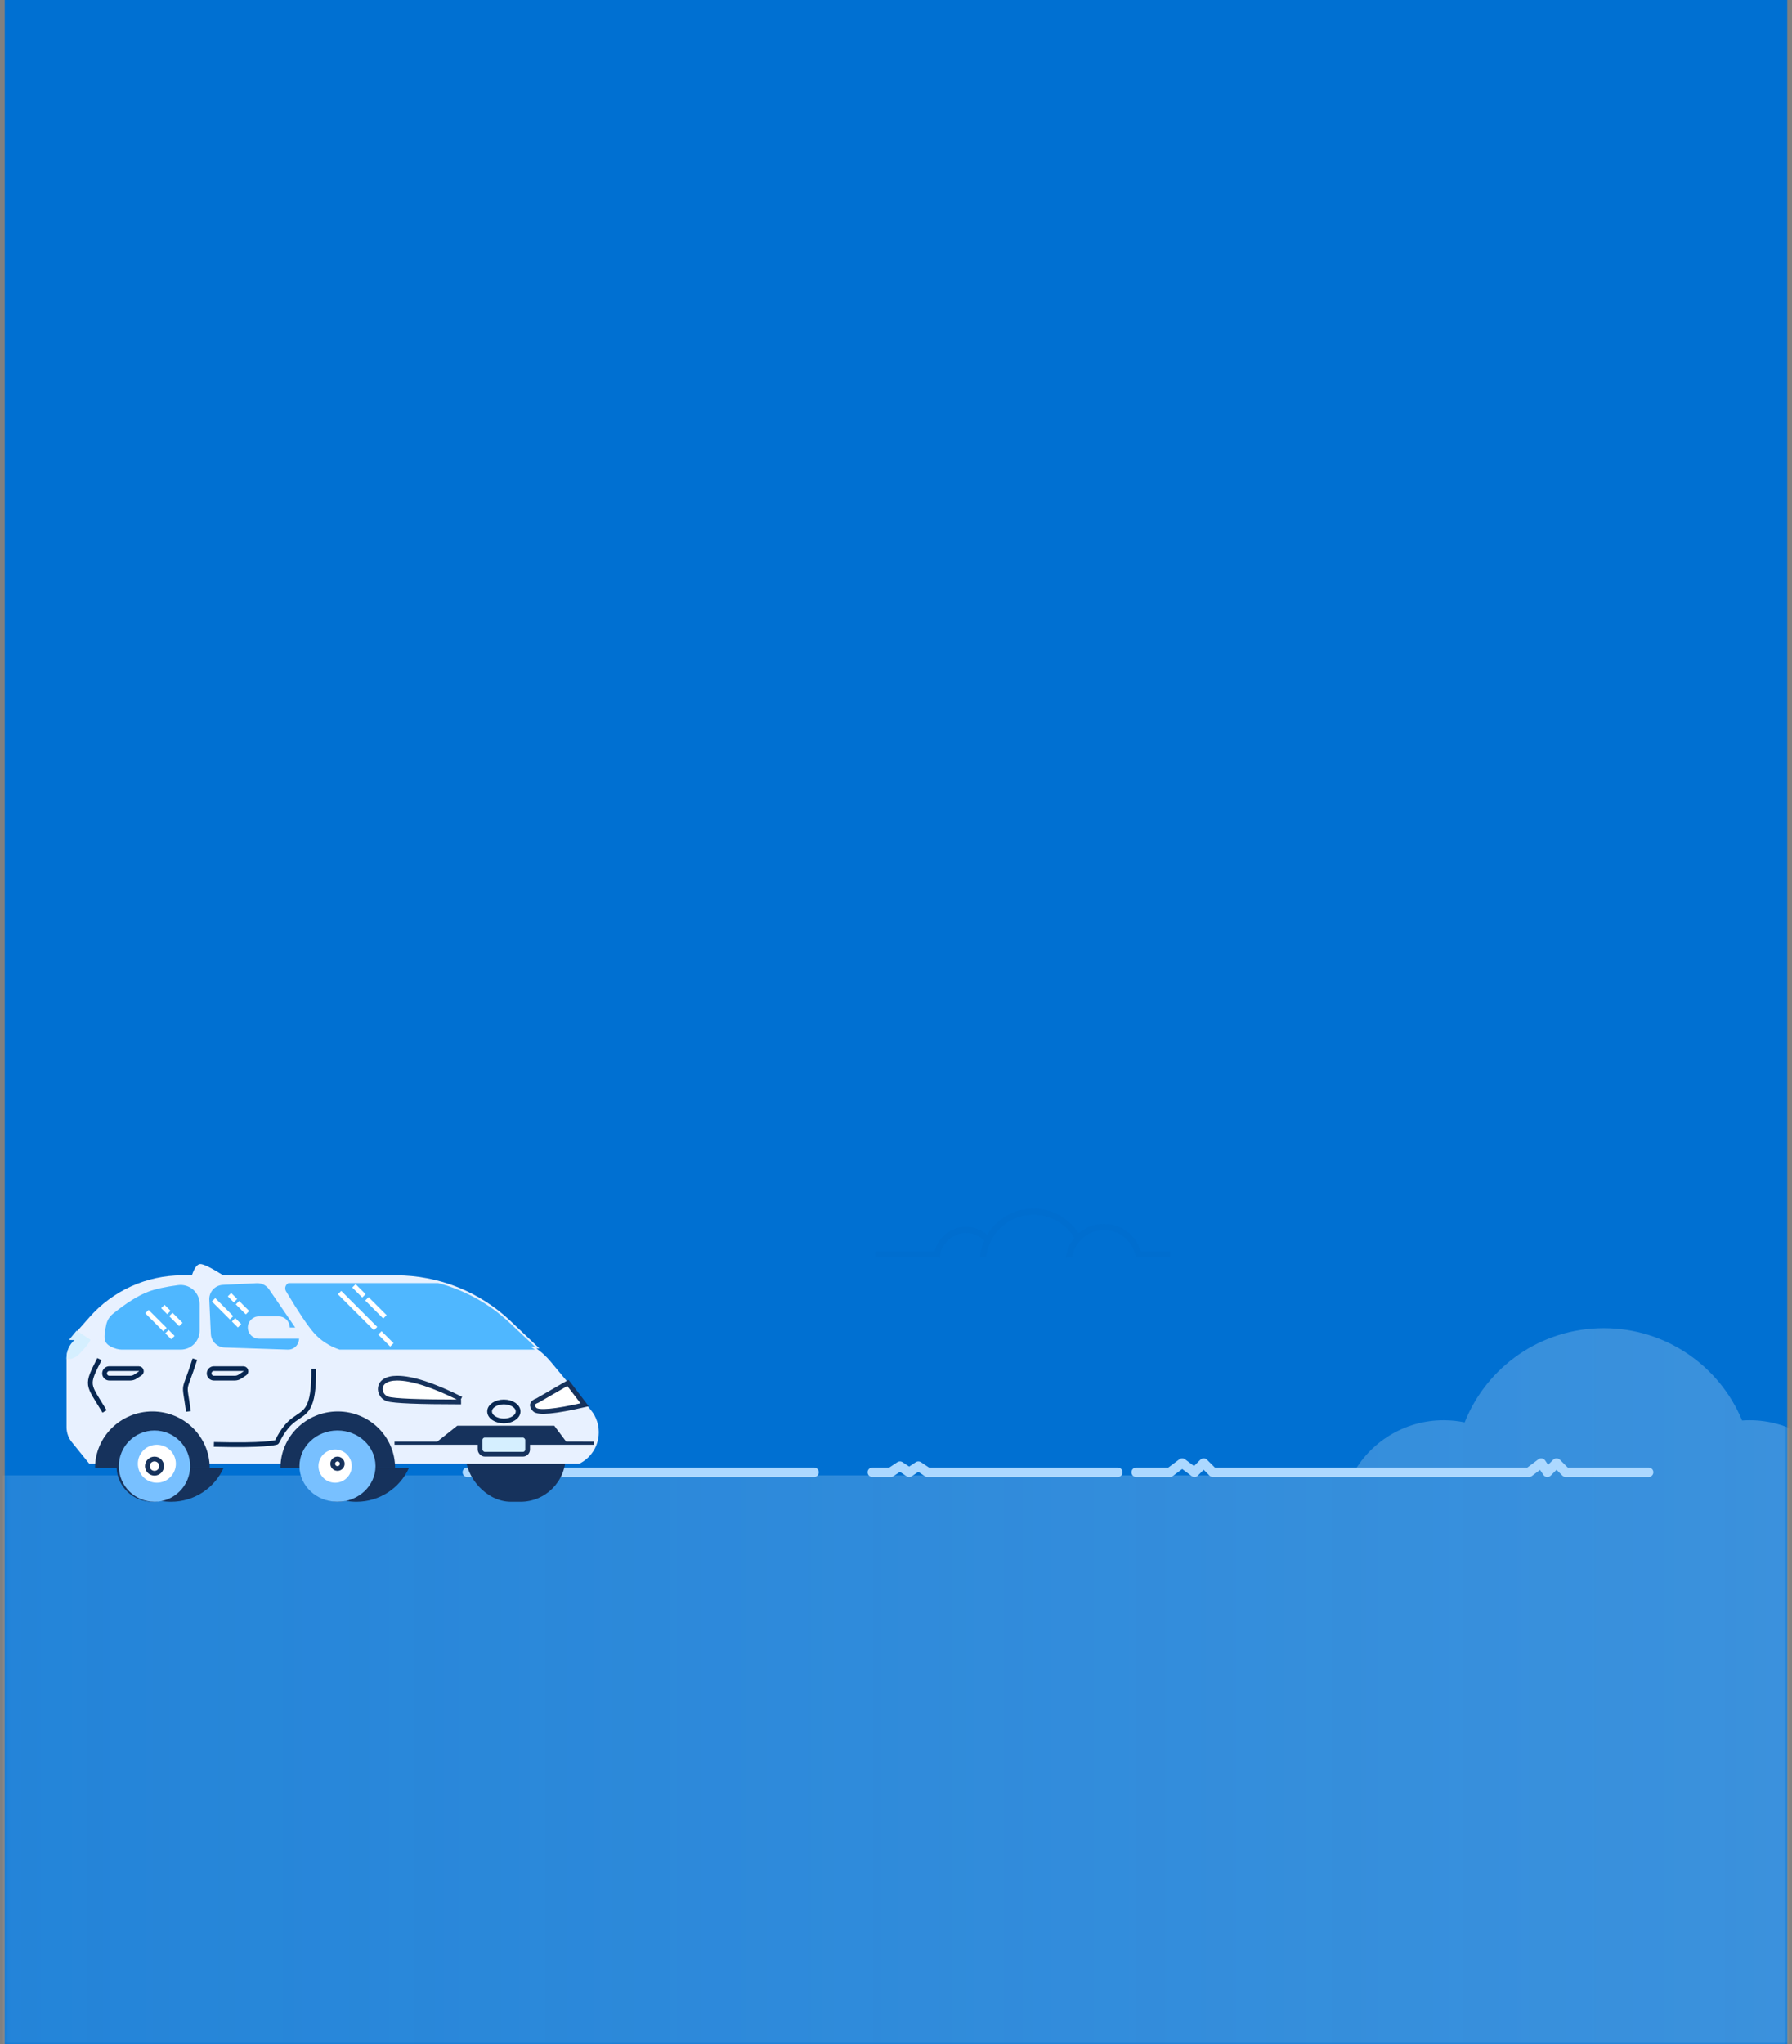 <?xml version="1.0" encoding="UTF-8"?>
<svg width="377px" height="430px" viewBox="0 0 377 430" version="1.1" xmlns="http://www.w3.org/2000/svg" xmlns:xlink="http://www.w3.org/1999/xlink">
    <rect x="0" y="0" width="377" height="430" fill="#808080" stroke="none"/>
    <title>Group 4</title>
    <defs>
        <rect id="path-1" x="0.143" y="0" width="375" height="430"></rect>
        <linearGradient x1="-1.11022302e-14%" y1="50%" x2="100%" y2="50%" id="linearGradient-3">
            <stop stop-color="#F2F9FE" stop-opacity="0.268" offset="0%"></stop>
            <stop stop-color="#E1F0FC" offset="100%"></stop>
        </linearGradient>
    </defs>
    <g id="Policy-Holder-Screens-⚡️" stroke="none" stroke-width="1" fill="none" fill-rule="evenodd">
        <g id="M----Multiline-Details" transform="translate(1, -66)">
            <g id="Group-4" transform="translate(-1, 66)">
                <g id="1dkwwn1dr-s-danielle-macinnes" transform="translate(0.857, 0)">
                    <mask id="mask-2" fill="white">
                        <use xlink:href="#path-1"></use>
                    </mask>
                    <use id="Mask" fill="#0070D2" xlink:href="#path-1"></use>
                    <g id="/Hero/Illustration/Policy-Details" mask="url(#mask-2)">
                        <g transform="translate(-210.857, 254)" id="Group-26">
                            <path d="M547.397,25.361 C560.543,25.361 571.805,33.389 576.501,44.787 C577.026,44.746 577.556,44.727 578.09,44.727 C586.451,44.727 593.708,49.43 597.335,56.322 L794,56.323 L794,176.323 L0,176.323 L0,56.323 L494.465,56.322 C498.092,49.43 505.349,44.727 513.71,44.727 C515.227,44.727 516.707,44.882 518.136,45.177 C522.732,33.573 534.101,25.361 547.397,25.361 Z" id="Combined-Shape" fill="url(#linearGradient-3)" style="mix-blend-mode: overlay;" opacity="0.32"></path>
                            <path d="M308.314,55.677 L314.123,55.677 L315.414,53.742 L316.705,55.677 L317.996,53.742 L319.287,55.677 L381.256,55.677 M393.52,55.677 L397.393,55.677 L399.33,54.387 L401.266,55.677 L403.203,54.387 L405.139,55.677 L445.161,55.677 M449.034,55.677 L456.134,55.677 L458.716,53.742 L461.298,55.677 L463.235,53.742 L465.171,55.677 L531.658,55.677 L534.24,53.742 L535.531,55.677 L537.468,53.742 L539.404,55.677 L556.833,55.677" id="Shape" stroke="#ACD8FF" stroke-width="2" stroke-linecap="round" stroke-linejoin="round"></path>
                            <path d="M442.569,10.525 C442.402,7.647 440.014,5.365 437.092,5.365 C435.588,5.365 434.225,5.97 433.234,6.949 C433.724,8.059 434.039,9.262 434.146,10.525 L432.85,10.525 C432.362,5.457 428.09,1.495 422.891,1.495 C419.232,1.495 416.032,3.457 414.287,6.386 C415.236,7.541 415.869,8.965 416.055,10.525 L414.753,10.525 C414.608,9.509 414.237,8.566 413.692,7.748 L413.641,7.673 C413.639,7.669 413.638,7.667 413.636,7.665 C413.518,7.493 413.386,7.319 413.247,7.151 C413.09,6.964 412.924,6.786 412.748,6.617 C411.53,5.443 409.872,4.72 408.044,4.72 C404.629,4.72 401.805,7.243 401.335,10.525 L394.166,10.525 L394.166,9.235 L400.296,9.234 C401.273,5.88 404.372,3.43 408.044,3.43 C410.082,3.43 411.943,4.184 413.363,5.429 C415.366,2.288 418.885,0.205 422.891,0.205 C427.034,0.205 430.656,2.433 432.622,5.756 C433.815,4.709 435.379,4.075 437.092,4.075 C440.279,4.075 442.952,6.273 443.676,9.235 L456.134,9.235 L456.134,10.525 L442.569,10.525 Z" id="Combined-Shape" fill-opacity="0.975" fill="#006ECF" transform="translate(425.15, 5.365) scale(-1, 1) translate(-425.15, -5.365) "></path>
                            <g id="Group-85" transform="translate(223.096, 11)">
                                <rect id="Rectangle" fill="#16325C" x="84.904" y="31.88" width="21" height="19" rx="9.5"></rect>
                                <path d="M29.069,0.88 C29.734,0.88 31.332,1.669 33.863,3.246 L70.218,3.246 C79.194,3.246 87.827,6.695 94.332,12.879 L100.379,18.627 L99.726,18.614 C100.852,19.412 101.88,20.359 102.78,21.442 L111.177,31.544 C113.783,34.679 113.354,39.332 110.219,41.938 C109.863,42.234 109.48,42.495 109.076,42.719 L108.768,42.88 L5.698,42.88 L2.02,38.341 C1.298,37.451 0.904,36.339 0.904,35.193 L0.904,20.669 C0.904,19.15 1.582,17.789 2.651,16.872 L1.503,16.852 L5.724,12.06 C10.66,6.457 17.767,3.246 25.234,3.246 L27.271,3.246 C27.804,1.669 28.403,0.88 29.069,0.88 Z" id="Combined-Shape" fill="#E8F1FF"></path>
                                <path d="M106.38,25.88 L109.903,30.48 C103.617,31.923 100.106,32.251 99.371,31.463 C98.593,30.629 98.787,30.004 99.955,29.587 L106.38,25.88 Z" id="Combined-Shape" stroke="#16325C" fill="#FFFFFF"></path>
                                <path d="M3.024,14.879 L5.904,16.778 C5.904,17.169 5.163,18.145 3.682,19.708 C2.868,20.567 1.942,20.954 0.904,20.869 L0.904,20.606 C0.904,19.079 1.589,17.712 2.667,16.795 L1.46,16.778 L3.024,14.879 Z" id="Combined-Shape" fill="#D5EFFF"></path>
                                <path d="M94.096,13.213 L99.505,18.297 L98.554,18.284 C98.864,18.472 99.167,18.671 99.464,18.88 L58.336,18.88 C56.169,18.135 54.379,16.969 52.967,15.38 C51.664,13.916 49.703,10.993 47.084,6.61 C47.066,6.58 47.05,6.55 47.034,6.519 C46.737,5.911 46.989,5.178 47.597,4.881 L47.597,4.881 L79.078,4.879 C84.654,6.355 89.826,9.198 94.096,13.213 Z" id="Combined-Shape" fill="#4FB7FF"></path>
                                <path d="M57.963,31.88 C64.622,31.88 70.021,37.197 70.021,43.755 L70.021,43.755 L65.493,43.756 C65.492,43.78 65.491,43.804 65.49,43.828 L50.859,43.828 C52.404,47.247 55.541,49.814 59.342,50.616 L59.69,50.684 L59.69,50.684 C59.135,50.812 58.557,50.88 57.963,50.88 C53.901,50.88 50.591,47.717 50.432,43.756 L45.904,43.755 C45.904,37.197 51.303,31.88 57.963,31.88 Z M65.49,43.828 L72.904,43.828 C71.027,47.983 66.798,50.88 61.882,50.88 C61.133,50.88 60.4,50.813 59.69,50.684 C62.902,49.943 65.323,47.177 65.49,43.828 Z" id="Combined-Shape" fill="#16325C"></path>
                                <path d="M18.963,31.88 C25.622,31.88 31.021,37.197 31.021,43.755 L31.021,43.755 L26.493,43.756 C26.492,43.78 26.491,43.804 26.49,43.828 L11.859,43.828 C13.404,47.247 16.541,49.814 20.342,50.616 L20.69,50.684 L20.69,50.684 C20.135,50.812 19.557,50.88 18.963,50.88 C14.901,50.88 11.591,47.717 11.432,43.756 L6.904,43.755 C6.904,37.197 12.303,31.88 18.963,31.88 Z M26.49,43.828 L33.904,43.828 C32.027,47.983 27.798,50.88 22.882,50.88 C22.133,50.88 21.4,50.813 20.69,50.684 C23.902,49.943 26.323,47.177 26.49,43.828 Z" id="Combined-Shape" fill="#16325C"></path>
                                <circle id="Oval" fill="#78C0FF" cx="19.404" cy="43.38" r="7.5"></circle>
                                <circle id="Oval" fill="#FFFFFF" cx="19.904" cy="42.88" r="4"></circle>
                                <circle id="Oval" stroke="#16325C" cx="19.404" cy="43.38" r="1.5"></circle>
                                <ellipse id="Oval" fill="#78C0FF" cx="57.904" cy="43.38" rx="8" ry="7.5"></ellipse>
                                <circle id="Oval" fill="#FFFFFF" cx="57.404" cy="43.38" r="3.5"></circle>
                                <circle id="Oval" stroke="#16325C" cx="57.904" cy="42.88" r="1"></circle>
                                <path d="M7.827,20.88 C4.921,26.598 5.331,25.962 8.904,31.88" id="Path-31" stroke="#082751"></path>
                                <path d="M27.904,20.88 C25.424,28.672 25.607,24.981 26.547,31.88" id="Path-32" stroke="#082751"></path>
                                <path d="M31.904,38.81 C42.494,39.085 44.75,38.472 45.1,38.352 C45.273,38.292 46.314,35.387 48.743,33.608 C51.171,31.829 52.993,31.829 52.901,22.88" id="Path-33" stroke="#082751"></path>
                                <path d="M9.904,22.88 L16.101,22.88 C16.403,22.88 16.647,23.125 16.647,23.426 C16.647,23.609 16.556,23.779 16.404,23.88 L15.408,24.544 C15.079,24.763 14.693,24.88 14.299,24.88 L9.904,24.88 C9.352,24.88 8.904,24.432 8.904,23.88 C8.904,23.328 9.352,22.88 9.904,22.88 Z" id="Rectangle" stroke="#082751"></path>
                                <path d="M31.904,22.88 L38.101,22.88 C38.403,22.88 38.647,23.125 38.647,23.426 C38.647,23.609 38.556,23.779 38.404,23.88 L37.408,24.544 C37.079,24.763 36.693,24.88 36.299,24.88 L31.904,24.88 C31.352,24.88 30.904,24.432 30.904,23.88 C30.904,23.328 31.352,22.88 31.904,22.88 Z" id="Rectangle" stroke="#082751"></path>
                                <path d="M28.904,9.278 L28.904,14.88 C28.904,17.089 27.113,18.88 24.904,18.88 L12.55,18.88 C12.169,18.88 11.791,18.826 11.425,18.719 C10.092,18.328 9.295,17.773 9.037,17.054 C8.799,16.392 8.881,15.216 9.283,13.526 L9.283,13.526 C9.488,12.665 9.974,11.896 10.663,11.34 C13.51,9.043 15.978,7.498 18.067,6.706 C19.616,6.119 21.724,5.654 24.393,5.31 C26.584,5.028 28.589,6.576 28.871,8.767 C28.893,8.936 28.904,9.107 28.904,9.278 Z" id="Path-34" fill="#4FB7FF"></path>
                                <path d="M40.892,4.902 C41.934,4.85 42.928,5.343 43.517,6.204 L43.517,6.204 L49.009,14.227 L47.864,14.227 L47.859,14.066 C47.776,12.842 46.757,11.875 45.512,11.875 L45.512,11.875 L41.391,11.875 C40.092,11.875 39.039,12.928 39.039,14.227 C39.039,15.526 40.092,16.579 41.391,16.579 L41.391,16.579 L49.833,16.579 C49.811,16.878 49.744,17.176 49.629,17.461 C49.276,18.344 48.408,18.911 47.458,18.879 L47.458,18.879 L34.161,18.436 C32.597,18.384 31.335,17.138 31.264,15.574 L31.264,15.574 L30.937,8.39 C30.862,6.74 32.135,5.34 33.785,5.257 L33.785,5.257 Z" id="Combined-Shape" fill="#4FB7FF"></path>
                                <path d="M103.504,34.88 L106.004,38.213 L111.904,38.214 L111.904,38.88 L106.503,38.879 L106.504,38.88 L83.104,38.88 L83.098,38.879 L69.904,38.88 L69.904,38.214 L78.904,38.214 L83.104,34.88 L103.504,34.88 Z" id="Combined-Shape" fill="#16325C"></path>
                                <rect id="Rectangle" stroke="#16325C" fill="#D5EFFF" x="87.904" y="36.88" width="10" height="4" rx="1"></rect>
                                <ellipse id="Oval" stroke="#082751" cx="92.904" cy="31.88" rx="3" ry="2"></ellipse>
                                <path d="M83.904,29.255 C78.078,26.339 73.596,24.88 70.459,24.88 C65.753,24.88 66.426,28.63 68.442,29.255 C69.787,29.672 74.941,29.88 83.904,29.88" id="Path-37" stroke="#16325C" fill="#FFFFFF"></path>
                                <g id="Group-84" transform="translate(20.328, 13.395) rotate(-225) translate(-20.328, -13.395) translate(19.328, 8.895)" fill="#FFFFFF">
                                    <rect id="Rectangle" x="0.495" y="2.7" width="1" height="5.357"></rect>
                                    <rect id="Rectangle" x="0.495" y="0.319" width="1" height="1.786"></rect>
                                </g>
                                <g id="Group-84" transform="translate(34.344, 10.912) rotate(-225) translate(-34.344, -10.912) translate(33.344, 6.412)" fill="#FFFFFF">
                                    <rect id="Rectangle" x="0.495" y="2.7" width="1" height="5.357"></rect>
                                    <rect id="Rectangle" x="0.495" y="0.319" width="1" height="1.786"></rect>
                                </g>
                                <g id="Group-84" transform="translate(63.751, 12.22) rotate(-225) translate(-63.751, -12.22) translate(62.751, 3.72)" fill="#FFFFFF">
                                    <rect id="Rectangle" x="0.546" y="5.387" width="1" height="10.714"></rect>
                                    <rect id="Rectangle" x="0.546" y="0.541" width="1" height="3.571"></rect>
                                </g>
                                <g id="Group-84" transform="translate(23.067, 11.694) scale(-1, -1) rotate(-225) translate(-23.067, -11.694) translate(22.067, 8.694)" fill="#FFFFFF">
                                    <rect id="Rectangle" x="0.495" y="2.7" width="1" height="2.976"></rect>
                                    <rect id="Rectangle" x="0.495" y="0.319" width="1" height="1.786"></rect>
                                </g>
                                <g id="Group-84" transform="translate(37.083, 9.21) scale(-1, -1) rotate(-225) translate(-37.083, -9.21) translate(36.083, 6.21)" fill="#FFFFFF">
                                    <rect id="Rectangle" x="0.495" y="2.7" width="1" height="2.976"></rect>
                                    <rect id="Rectangle" x="0.495" y="0.319" width="1" height="1.786"></rect>
                                </g>
                                <g id="Group-84" transform="translate(64.832, 8.869) scale(-1, -1) rotate(-225) translate(-64.832, -8.869) translate(63.832, 3.869)" fill="#FFFFFF">
                                    <rect id="Rectangle" x="0.459" y="3.999" width="1" height="5.357"></rect>
                                    <rect id="Rectangle" x="0.459" y="0.138" width="1" height="2.976"></rect>
                                </g>
                            </g>
                        </g>
                    </g>
                </g>
            </g>
        </g>
    </g>
</svg>